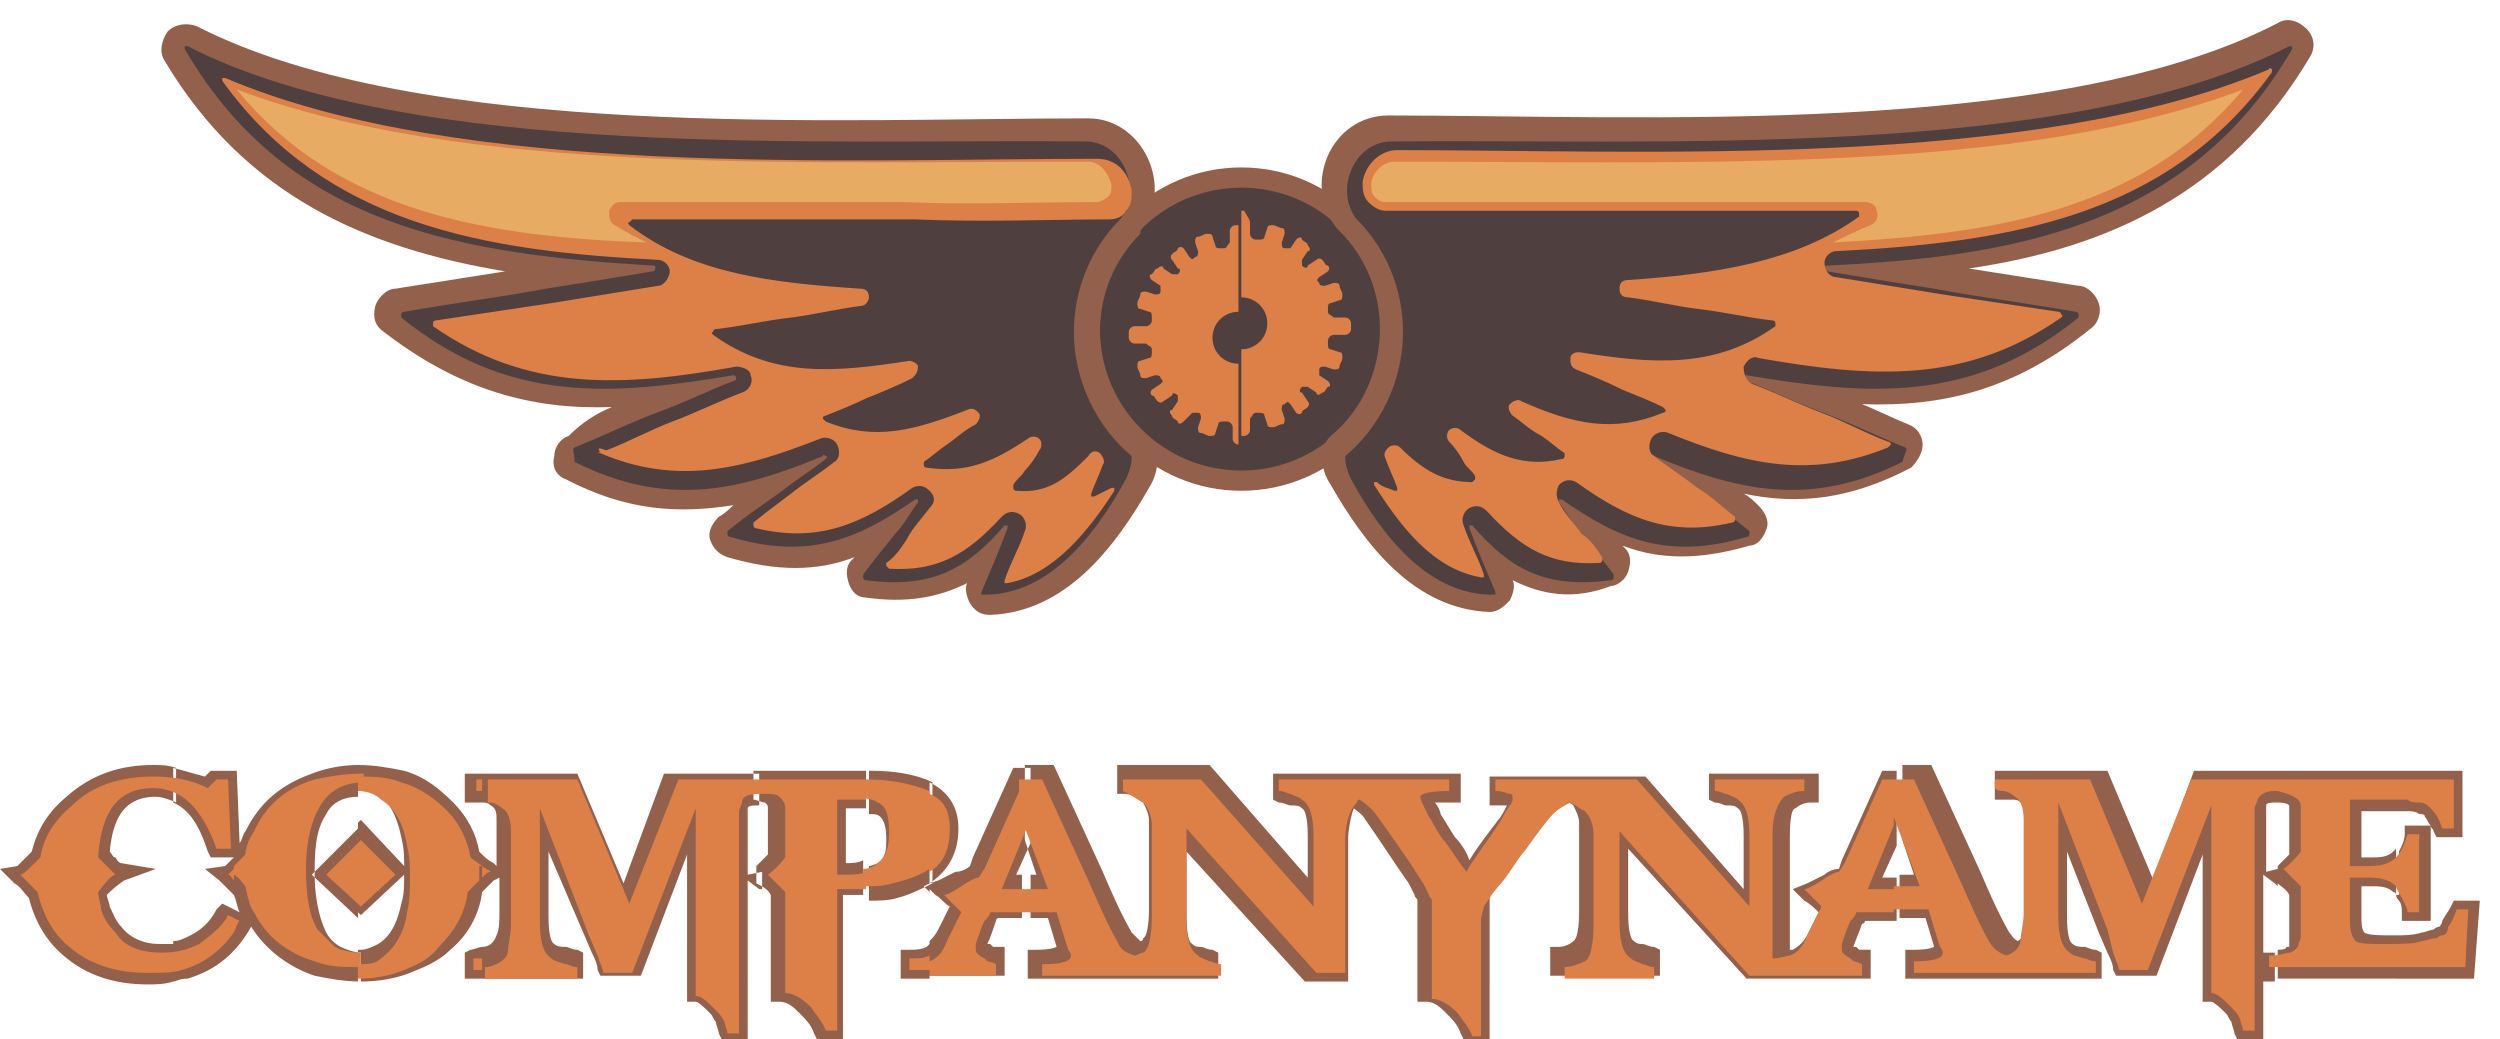 <?xml version="1.0" encoding="utf-8"?>
<!-- Generator: Adobe Illustrator 21.1.0, SVG Export Plug-In . SVG Version: 6.00 Build 0)  -->
<svg version="1.1" xmlns="http://www.w3.org/2000/svg" xmlns:xlink="http://www.w3.org/1999/xlink" x="0px" y="0px"
	 viewBox="0 0 86.6 36" style="enable-background:new 0 0 86.6 36;" xml:space="preserve">
<style type="text/css">
	.st0{fill-rule:evenodd;clip-rule:evenodd;fill:#93604C;}
	.st1{fill-rule:evenodd;clip-rule:evenodd;fill:#4F403F;}
	.st2{fill-rule:evenodd;clip-rule:evenodd;fill:#DD8047;}
	.st3{fill-rule:evenodd;clip-rule:evenodd;fill:#E7AB64;}
	.st4{fill:#DD8047;}
</style>
<g id="Layer_1">
</g>
<g id="Layer_2">
	<circle class="st0" cx="43" cy="11.4" r="5.6"/>
</g>
<g id="Layer_3">
	<circle class="st1" cx="43" cy="11.4" r="4.9"/>
</g>
<g id="Layer_4">
	<path class="st0" d="M21.2,14.1c-2.8,0.1-5.3-0.6-7.9-2.6c-0.3-0.2-0.4-0.5-0.3-0.9c0.1-0.3,0.4-0.6,0.7-0.6
		c1.3-0.2,2.5-0.4,3.8-0.6c-4.8-0.8-9-2.6-11.8-7.3c-0.2-0.3-0.1-0.7,0.1-1c0.3-0.3,0.7-0.3,1-0.2C14.6,4.9,29,4.1,37.7,4.1
		c1.9,0,3,2.4,1.8,3.9c0,0,0,0,0,0.1c-0.9,0.9-1.4,2.1-1.4,3.4c0,1.4,0.6,2.8,1.7,3.7c0.2,0.2,0.3,0.4,0.3,0.7c0,0.3-0.1,0.7-0.3,1
		c-1.2,2.1-2.9,4.3-5.5,4.4c-0.3,0-0.5-0.1-0.7-0.4c-0.1-0.2-0.2-0.5-0.1-0.7c-1,0.5-2.1,0.7-3.5,0.5c-0.3,0-0.5-0.2-0.6-0.5
		c-0.1-0.3-0.1-0.6,0.1-0.8c0,0,0.1-0.1,0.1-0.1c-1.3,0.5-2.7,0.5-4.4,0c-0.3-0.1-0.5-0.3-0.6-0.6c-0.1-0.3,0.1-0.6,0.3-0.8
		c0.2-0.1,0.4-0.3,0.5-0.4c-1.9,0.3-3.7,0.2-5.8-0.9c-0.3-0.1-0.5-0.4-0.4-0.8c0-0.3,0.2-0.6,0.5-0.7C20.2,14.6,20.7,14.3,21.2,14.1
		L21.2,14.1z M52.4,20.1c0.1,0.2,0,0.5-0.1,0.7c-0.2,0.2-0.4,0.4-0.7,0.4c-2.6-0.1-4.3-2.3-5.5-4.4c-0.2-0.3-0.3-0.6-0.3-1
		c0-0.3,0.1-0.5,0.3-0.7c1.1-0.9,1.7-2.3,1.7-3.7c0-1.3-0.5-2.5-1.4-3.4c0,0,0,0-0.1-0.1c-1.2-1.5-0.2-3.9,1.8-3.9
		c8.7,0,23.1,0.8,30.8-3.2c0.3-0.2,0.7-0.1,1,0.2c0.3,0.3,0.3,0.7,0.1,1c-2.8,4.7-7,6.6-11.8,7.3c1.3,0.2,2.5,0.4,3.8,0.6
		c0.3,0,0.6,0.3,0.7,0.6c0.1,0.3,0,0.7-0.3,0.9c-2.6,2.1-5.1,2.7-7.9,2.6c0.5,0.2,1.1,0.5,1.6,0.7c0.3,0.1,0.5,0.4,0.5,0.7
		c0,0.3-0.2,0.6-0.4,0.8c-2.1,1.1-3.9,1.3-5.8,0.9c0.2,0.1,0.4,0.3,0.5,0.4c0.2,0.2,0.4,0.5,0.3,0.8c-0.1,0.3-0.3,0.6-0.6,0.6
		c-1.7,0.5-3.1,0.5-4.4,0c0,0,0.1,0.1,0.1,0.1c0.2,0.2,0.2,0.5,0.1,0.8c-0.1,0.3-0.4,0.5-0.6,0.5C54.5,20.8,53.4,20.6,52.4,20.1z"/>
</g>
<g id="Layer_5">
	<path class="st1" d="M19.9,15.5c1-0.4,2-0.9,3.1-1.3c0.8-0.3,1.6-0.7,2.4-1c0.1,0,0.1-0.1,0.1-0.1c0-0.1-0.1-0.1-0.1-0.1
		c-4.2,0.7-7.8,1-11.5-2c0,0,0-0.1,0-0.1c0,0,0-0.1,0.1-0.1c1.7-0.3,3.3-0.5,4.9-0.8c1.3-0.2,2.5-0.4,3.7-0.6c0.1,0,0.1-0.1,0.1-0.1
		c0-0.1,0-0.1-0.1-0.1C16.1,8.8,10,7.9,6.4,1.7c0,0,0-0.1,0-0.1c0,0,0.1,0,0.1,0c7.8,4,22.2,3.2,31.1,3.3c1.3,0,2,1.7,1.2,2.7
		c0,0,0,0,0,0c-1,1-1.6,2.4-1.6,3.9c0,1.7,0.8,3.3,2,4.3c0,0,0,0.1,0,0.1c0,0.2-0.1,0.5-0.2,0.7c-1.2,2.2-2.8,4-4.9,4
		c0,0-0.1,0-0.1,0c0,0,0-0.1,0-0.1c0.3-0.7,0.6-1.4,0.9-2.2c0,0,0-0.1,0-0.1c0,0-0.1,0-0.1,0c-1.3,1.5-2.5,2.2-4.8,1.9
		c0,0-0.1,0-0.1-0.1c0,0,0-0.1,0-0.1c0.3-0.4,0.7-0.9,1.1-1.4c0.3-0.3,0.5-0.7,0.8-1.1c0,0,0-0.1,0-0.1c0,0-0.1,0-0.1,0
		c-2,1.4-3.7,2.1-6.4,1.3c0,0-0.1,0-0.1-0.1c0,0,0-0.1,0-0.1c0.6-0.5,1.2-0.9,1.9-1.4c0.5-0.4,1-0.7,1.5-1.1c0,0,0.1-0.1,0-0.1
		c0,0-0.1-0.1-0.1,0c-2.9,1.2-5.4,1.8-8.6,0.2C19.9,15.6,19.8,15.6,19.9,15.5C19.8,15.5,19.9,15.5,19.9,15.5L19.9,15.5z M66,15.5
		c-1-0.4-2-0.9-3.1-1.3c-0.8-0.3-1.6-0.7-2.4-1c-0.1,0-0.1-0.1-0.1-0.1c0-0.1,0.1-0.1,0.1-0.1c4.2,0.7,7.8,1,11.5-2c0,0,0-0.1,0-0.1
		c0,0,0-0.1-0.1-0.1c-1.7-0.3-3.3-0.5-4.9-0.8c-1.3-0.2-2.5-0.4-3.7-0.6c-0.1,0-0.1-0.1-0.1-0.1c0-0.1,0-0.1,0.1-0.1
		c6.3-0.3,12.5-1.3,16.1-7.5c0,0,0-0.1,0-0.1c0,0-0.1,0-0.1,0c-7.8,4-22.2,3.2-31.1,3.3c-1.3,0-2,1.7-1.2,2.7c0,0,0,0,0,0
		c1,1,1.6,2.4,1.6,3.9c0,1.7-0.8,3.3-2,4.3c0,0,0,0.1,0,0.1c0,0.2,0.1,0.5,0.2,0.7c1.2,2.2,2.8,4,4.9,4c0,0,0.1,0,0.1,0
		c0,0,0-0.1,0-0.1c-0.3-0.7-0.6-1.4-0.9-2.2c0,0,0-0.1,0-0.1c0,0,0.1,0,0.1,0c1.3,1.5,2.5,2.2,4.8,1.9c0,0,0.1,0,0.1-0.1
		c0,0,0-0.1,0-0.1c-0.3-0.4-0.7-0.9-1.1-1.4c-0.3-0.3-0.5-0.7-0.8-1.1c0,0,0-0.1,0-0.1c0,0,0.1,0,0.1,0c2,1.4,3.7,2.1,6.4,1.3
		c0,0,0.1,0,0.1-0.1c0,0,0-0.1,0-0.1c-0.6-0.5-1.2-0.9-1.9-1.4c-0.5-0.4-1-0.7-1.5-1.1c0,0-0.1-0.1,0-0.1c0,0,0.1-0.1,0.1,0
		c2.9,1.2,5.4,1.8,8.6,0.2C66,15.6,66.1,15.6,66,15.5C66.1,15.5,66,15.5,66,15.5z"/>
</g>
<g id="Layer_6">
	<path class="st2" d="M20.8,15.7c2.6,1.1,4.8,0.6,7.6-0.5c0.2-0.1,0.5,0,0.6,0.2c0.1,0.2,0.1,0.5-0.1,0.6c-0.5,0.4-1,0.7-1.5,1.1
		c-0.4,0.3-0.8,0.6-1.3,1c0,0,0,0.1,0,0.1c0,0,0,0.1,0.1,0.1c2.1,0.5,3.6-0.1,5.4-1.4c0.2-0.1,0.4-0.1,0.6,0.1
		c0.2,0.2,0.2,0.4,0,0.6c-0.3,0.4-0.6,0.7-0.8,1.1c-0.2,0.3-0.4,0.6-0.7,0.8c0,0,0,0.1,0,0.1s0.1,0.1,0.1,0.1
		c1.7,0.1,2.7-0.5,3.9-1.8c0.2-0.2,0.4-0.2,0.6-0.1c0.2,0.1,0.3,0.4,0.2,0.6c-0.2,0.6-0.5,1.1-0.7,1.7c0,0,0,0.1,0,0.1
		c0,0,0.1,0,0.1,0c1.6-0.3,2.8-1.8,3.7-3.2c0,0,0-0.1,0-0.1c0,0-0.1,0-0.1,0c-0.2,0.1-0.4,0.2-0.6,0.3c0,0-0.1,0-0.1,0
		c0,0,0-0.1,0-0.1c0.1-0.3,0.3-0.7,0.4-1c0.1-0.1,0-0.3-0.1-0.4c0,0,0,0,0,0c-0.1-0.1-0.3-0.1-0.4,0.1c-0.8,0.8-1.4,1.3-2.5,1.2
		c0,0-0.1,0-0.1-0.1c0,0,0-0.1,0-0.1c0.1-0.2,0.3-0.3,0.4-0.5c0.2-0.2,0.4-0.5,0.5-0.7c0.1-0.1,0.1-0.3,0-0.4
		c-0.1-0.1-0.3-0.1-0.4,0c-1.2,0.8-2.1,1.2-3.5,1c0,0-0.1,0-0.1-0.1c0,0,0-0.1,0-0.1c0.3-0.2,0.5-0.4,0.8-0.6c0.3-0.2,0.6-0.5,1-0.7
		c0.1-0.1,0.2-0.3,0.1-0.4c-0.1-0.1-0.2-0.2-0.4-0.1c0,0,0,0,0,0c-1.8,0.7-3.2,1.1-4.9,0.4c0,0-0.1-0.1-0.1-0.1c0,0,0-0.1,0.1-0.1
		c0.5-0.2,1-0.4,1.4-0.6c0.5-0.2,1-0.4,1.6-0.7c0.1-0.1,0.2-0.2,0.2-0.4c0,0,0,0,0,0c0-0.1-0.2-0.2-0.3-0.2
		c-2.6,0.4-4.7,0.6-6.8-0.9c0,0-0.1-0.1,0-0.1c0,0,0-0.1,0.1-0.1c0.9-0.1,1.7-0.3,2.6-0.4c0.8-0.1,1.6-0.3,2.4-0.4
		c0.2,0,0.3-0.2,0.3-0.3c0-0.2-0.1-0.3-0.3-0.3c-3-0.2-5.8-0.5-8-2.2c0,0-0.1-0.1,0-0.1c0,0,0.1-0.1,0.1-0.1c3.3,0,6.5,0,9.8,0
		c2.4,0.1,4.7,0,6.7,0c0.3,0,0.5-0.1,0.6-0.3c0.2-0.2,0.2-0.4,0.2-0.7c-0.1-0.6-0.5-1.1-1.2-1.1c-8.6,0-22,0.7-30.2-2.8
		c0,0-0.1,0-0.1,0c0,0,0,0.1,0,0.1c3.6,5,9.1,5.9,15.1,6.2c0.2,0,0.4,0.2,0.4,0.4c0,0.2-0.2,0.5-0.4,0.5c-1.2,0.2-2.5,0.4-3.7,0.6
		c-1.3,0.2-2.7,0.4-4,0.6c0,0-0.1,0-0.1,0.1c0,0,0,0.1,0,0.1c3.3,2.3,6.6,2.1,10.5,1.4c0.2,0,0.5,0.1,0.5,0.3c0.1,0.2,0,0.5-0.3,0.6
		c-0.8,0.3-1.6,0.7-2.4,1c-0.8,0.3-1.5,0.7-2.3,1C20.7,15.5,20.7,15.5,20.8,15.7C20.7,15.6,20.7,15.7,20.8,15.7L20.8,15.7z
		 M50.2,7.3l0.6,0c0.8,0,1.6,0,2.4,0c3.7,0,7.4,0,11.1,0c0,0,0.1,0,0.1,0.1c0,0,0,0.1,0,0.1c-2.2,1.6-5.1,2-8,2.2
		c-0.2,0-0.3,0.1-0.3,0.3c0,0.2,0.1,0.3,0.3,0.3c0.8,0.1,1.6,0.3,2.4,0.4c0.9,0.1,1.7,0.3,2.6,0.4c0,0,0.1,0,0.1,0.1
		c0,0,0,0.1,0,0.1c-2.1,1.5-4.3,1.3-6.8,0.9c-0.2,0-0.3,0.1-0.3,0.2c0,0,0,0,0,0c0,0.2,0,0.3,0.2,0.4c0.5,0.2,1,0.4,1.6,0.7
		c0.5,0.2,1,0.4,1.4,0.6c0,0,0.1,0.1,0.1,0.1c0,0,0,0.1-0.1,0.1c-1.7,0.7-3.1,0.4-4.9-0.4c0,0,0,0,0,0c-0.1-0.1-0.3,0-0.4,0.1
		c-0.1,0.1,0,0.3,0.1,0.4c0.3,0.2,0.6,0.5,1,0.7c0.3,0.2,0.5,0.4,0.8,0.6c0,0,0,0.1,0,0.1c0,0,0,0.1-0.1,0.1c-1.3,0.3-2.3-0.1-3.5-1
		c-0.1-0.1-0.3-0.1-0.4,0c-0.1,0.1-0.1,0.3,0,0.4c0.2,0.2,0.4,0.5,0.5,0.7c0.1,0.2,0.3,0.3,0.4,0.5c0,0,0,0.1,0,0.1
		c0,0-0.1,0.1-0.1,0.1c-1,0-1.7-0.4-2.5-1.2c-0.1-0.1-0.3-0.1-0.4,0c-0.1,0.1-0.2,0.2-0.1,0.4c0.1,0.3,0.3,0.7,0.4,1
		c0,0,0,0.1,0,0.1c0,0-0.1,0-0.1,0c-0.2-0.1-0.4-0.1-0.6-0.3c0,0-0.1,0-0.1,0c0,0,0,0.1,0,0.1c0.9,1.4,2,2.9,3.7,3.2
		c0,0,0.1,0,0.1,0c0,0,0-0.1,0-0.1c-0.2-0.6-0.5-1.1-0.7-1.7c-0.1-0.2,0-0.5,0.2-0.6c0.2-0.1,0.4-0.1,0.6,0.1
		c1.2,1.3,2.2,1.9,3.9,1.8c0,0,0.1,0,0.1-0.1c0,0,0-0.1,0-0.1c-0.2-0.3-0.4-0.6-0.7-0.8c-0.3-0.4-0.6-0.7-0.8-1.1
		c-0.1-0.2-0.1-0.4,0-0.6c0.2-0.2,0.4-0.2,0.6-0.1c1.8,1.3,3.3,1.9,5.4,1.4c0,0,0.1,0,0.1-0.1c0,0,0-0.1,0-0.1
		c-0.4-0.3-0.8-0.7-1.3-1c-0.5-0.4-1-0.7-1.5-1.1c-0.2-0.1-0.2-0.4-0.1-0.6c0.1-0.2,0.4-0.3,0.6-0.2c2.7,1.1,4.9,1.6,7.6,0.5
		c0,0,0.1-0.1,0.1-0.1c0,0,0-0.1-0.1-0.1c-0.8-0.3-1.5-0.7-2.3-1c-0.8-0.3-1.6-0.7-2.4-1c-0.2-0.1-0.3-0.3-0.3-0.6
		c0.1-0.2,0.3-0.4,0.5-0.3c4,0.7,7.2,0.9,10.5-1.4c0,0,0.1-0.1,0-0.1c0,0,0-0.1-0.1-0.1c-1.3-0.2-2.7-0.4-4-0.6
		c-1.2-0.2-2.5-0.4-3.7-0.6c-0.2,0-0.4-0.2-0.4-0.5c0-0.2,0.2-0.4,0.4-0.4c6-0.3,11.5-1.2,15.1-6.2c0,0,0-0.1,0-0.1
		c0,0-0.1-0.1-0.1,0c-8.2,3.5-21.6,2.8-30.2,2.8c-0.6,0-1.1,0.5-1.2,1.1c0,0.2,0,0.5,0.2,0.7c0.2,0.2,0.4,0.3,0.6,0.3
		C48.6,7.3,49.4,7.3,50.2,7.3L50.2,7.3z"/>
</g>
<g id="Layer_7">
	<path class="st3" d="M22.4,8.4C22,8.2,21.6,8,21.3,7.8c-0.2-0.1-0.2-0.3-0.2-0.5c0.1-0.2,0.2-0.3,0.4-0.3c3.3,0,6.5,0,9.8,0
		c2.2,0.1,4.5,0,6.7,0c0.1,0,0.3-0.1,0.4-0.2c0.1-0.1,0.1-0.2,0.1-0.4c-0.1-0.4-0.4-0.8-0.8-0.8c-5,0-9.9,0.1-14.8-0.1
		C18.2,5.3,12.7,4.8,8.2,3.1C11.7,7.4,17,8.2,22.4,8.4L22.4,8.4z M63.5,8.4c5.4-0.3,10.6-1,14.2-5.3c-4.5,1.7-9.9,2.2-14.6,2.4
		c-5,0.2-9.9,0.1-14.8,0.1c-0.4,0-0.8,0.4-0.8,0.8c0,0.1,0,0.3,0.1,0.4c0.1,0.1,0.2,0.2,0.4,0.2c0.8,0,1.6,0,2.4,0l0.4,0v0l0.3,0
		c0.8,0,1.6,0,2.4,0c3.7,0,7.4,0,11.1,0c0.2,0,0.4,0.1,0.4,0.3c0.1,0.2,0,0.4-0.2,0.5C64.3,8,63.9,8.2,63.5,8.4z"/>
</g>
<g id="Layer_8">
	<path class="st2" d="M43.3,7.7l0,0.4c0,0.1,0.1,0.2,0.2,0.2c0,0,0,0,0.1,0c0.1,0,0.2,0,0.2-0.1l0.1-0.3c0-0.1,0.1-0.1,0.2-0.1
		c0.1,0,0.2,0.1,0.3,0.1c0.1,0,0.1,0.1,0.1,0.2l-0.1,0.3c0,0.1,0,0.2,0.1,0.2c0,0,0,0,0,0c0.1,0,0.2,0,0.2,0l0.2-0.3
		c0.1-0.1,0.2-0.1,0.2,0c0.1,0.1,0.2,0.1,0.2,0.2c0.1,0.1,0.1,0.2,0,0.2l-0.2,0.3c0,0.1,0,0.2,0,0.2c0,0,0,0,0,0
		c0.1,0.1,0.2,0.1,0.2,0l0.3-0.2c0.1-0.1,0.2,0,0.2,0c0.1,0.1,0.1,0.2,0.2,0.2c0.1,0.1,0,0.2,0,0.2l-0.3,0.2c-0.1,0.1-0.1,0.1,0,0.2
		c0,0,0,0,0,0c0,0.1,0.1,0.1,0.2,0.1l0.3-0.1c0.1,0,0.2,0,0.2,0.1c0,0.1,0.1,0.2,0.1,0.3c0,0.1,0,0.2-0.1,0.2l-0.3,0.1
		c-0.1,0-0.1,0.1-0.1,0.2c0,0,0,0,0,0.1c0,0.1,0.1,0.1,0.2,0.2l0.4,0c0.1,0,0.2,0.1,0.2,0.2c0,0,0,0.1,0,0.1c0,0,0,0.1,0,0.1
		c0,0.1-0.1,0.2-0.2,0.2l-0.4,0c-0.1,0-0.2,0.1-0.2,0.2c0,0,0,0,0,0.1c0,0.1,0,0.2,0.1,0.2l0.3,0.1c0.1,0,0.1,0.1,0.1,0.2
		c0,0.1-0.1,0.2-0.1,0.3c0,0.1-0.1,0.1-0.2,0.1l-0.3-0.1c-0.1,0-0.2,0-0.2,0.1c0,0,0,0,0,0c0,0.1,0,0.2,0,0.2l0.3,0.2
		c0.1,0.1,0.1,0.2,0,0.2c-0.1,0.1-0.1,0.2-0.2,0.2c-0.1,0.1-0.2,0.1-0.2,0l-0.3-0.2c-0.1,0-0.2,0-0.2,0c0,0,0,0,0,0
		c-0.1,0.1-0.1,0.2,0,0.2l0.2,0.3c0.1,0.1,0,0.2,0,0.2c-0.1,0.1-0.2,0.1-0.2,0.2c-0.1,0.1-0.2,0-0.2,0l-0.2-0.3
		c-0.1-0.1-0.1-0.1-0.2,0c0,0,0,0,0,0c-0.1,0-0.1,0.1-0.1,0.2l0.1,0.3c0,0.1,0,0.2-0.1,0.2c-0.1,0-0.2,0.1-0.3,0.1
		c-0.1,0-0.2,0-0.2-0.1l-0.1-0.3c0-0.1-0.1-0.1-0.2-0.1c0,0,0,0-0.1,0c-0.1,0-0.1,0.1-0.2,0.2l0,0.4c0,0.1-0.1,0.2-0.2,0.2
		c0,0-0.1,0-0.1,0v-3c0.5,0,0.9-0.4,0.9-0.9c0-0.5-0.4-0.9-0.9-0.9v-3c0,0,0.1,0,0.1,0C43.2,7.5,43.3,7.6,43.3,7.7z M43,15.4
		c0,0-0.1,0-0.1,0c-0.1,0-0.2-0.1-0.2-0.2l0-0.4c0-0.1-0.1-0.2-0.2-0.2c0,0,0,0-0.1,0c-0.1,0-0.2,0-0.2,0.1l-0.1,0.3
		c0,0.1-0.1,0.1-0.2,0.1c-0.1,0-0.2-0.1-0.3-0.1c-0.1,0-0.1-0.1-0.1-0.2l0.1-0.3c0-0.1,0-0.2-0.1-0.2c0,0,0,0,0,0
		c-0.1,0-0.2,0-0.2,0L41,14.6c-0.1,0.1-0.2,0.1-0.2,0c-0.1-0.1-0.2-0.1-0.2-0.2c-0.1-0.1-0.1-0.2,0-0.2l0.2-0.3c0-0.1,0-0.2,0-0.2
		c0,0,0,0,0,0c-0.1-0.1-0.2-0.1-0.2,0l-0.3,0.2c-0.1,0.1-0.2,0-0.2,0c-0.1-0.1-0.1-0.2-0.2-0.2c-0.1-0.1,0-0.2,0-0.2l0.3-0.2
		c0.1-0.1,0.1-0.1,0-0.2c0,0,0,0,0,0c0-0.1-0.1-0.1-0.2-0.1l-0.3,0.1c-0.1,0-0.2,0-0.2-0.1c0-0.1-0.1-0.2-0.1-0.3
		c0-0.1,0-0.2,0.1-0.2l0.3-0.1c0.1,0,0.1-0.1,0.1-0.2c0,0,0,0,0-0.1c0-0.1-0.1-0.1-0.2-0.2l-0.4,0c-0.1,0-0.2-0.1-0.2-0.2
		c0,0,0-0.1,0-0.1c0,0,0-0.1,0-0.1c0-0.1,0.1-0.2,0.2-0.2l0.4,0c0.1,0,0.2-0.1,0.2-0.2c0,0,0,0,0-0.1c0-0.1,0-0.2-0.1-0.2l-0.3-0.1
		c-0.1,0-0.1-0.1-0.1-0.2c0-0.1,0.1-0.2,0.1-0.3c0-0.1,0.1-0.1,0.2-0.1l0.3,0.1c0.1,0,0.2,0,0.2-0.1c0,0,0,0,0,0c0-0.1,0-0.2,0-0.2
		l-0.3-0.2c-0.1-0.1-0.1-0.2,0-0.2c0.1-0.1,0.1-0.2,0.2-0.2c0.1-0.1,0.2-0.1,0.2,0l0.3,0.2c0.1,0,0.2,0,0.2,0c0,0,0,0,0,0
		c0.1-0.1,0.1-0.2,0-0.2l-0.2-0.3c-0.1-0.1,0-0.2,0-0.2c0.1-0.1,0.2-0.1,0.2-0.2c0.1-0.1,0.2,0,0.2,0l0.2,0.3c0.1,0.1,0.1,0.1,0.2,0
		c0,0,0,0,0,0c0.1,0,0.1-0.1,0.1-0.2l-0.1-0.3c0-0.1,0-0.2,0.1-0.2c0.1,0,0.2-0.1,0.3-0.1c0.1,0,0.2,0,0.2,0.1l0.1,0.3
		c0,0.1,0.1,0.1,0.2,0.1c0,0,0,0,0.1,0c0.1,0,0.1-0.1,0.2-0.2l0-0.4c0-0.1,0.1-0.2,0.2-0.2c0,0,0.1,0,0.1,0v3
		c-0.5,0-0.9,0.4-0.9,0.9c0,0.5,0.4,0.9,0.9,0.9V15.4z"/>
</g>
<g id="Layer_9">
	<path class="st0" d="M83,33.9v-1.5c0.3,0,0.6,0,0.9-0.1c0.1,0,0.3-0.1,0.4-0.1c0.1-0.1,0.2-0.1,0.2-0.1c0,0,0.1-0.1,0.1-0.2
		c0.1-0.2,0.2-0.3,0.3-0.5l0.1-0.2h0.9l-0.2,2.7H83L83,33.9z M83,31c0,0.1,0.1,0.2,0.1,0.2c0.1,0.1,0.1,0.3,0.1,0.4l0,0.3h1v-3.3
		c0,0.1,0.1,0.1,0.1,0.2l0.1,0.2h0.9v-2.3H83v1.4c0.1,0,0.2,0,0.4,0c0.1,0,0.3,0,0.4,0.1c0.1,0,0.2,0,0.2,0.1
		c0.1,0.1,0.1,0.2,0.2,0.3h-0.9l0,0.3c0,0.2-0.1,0.4-0.2,0.6V31z M83,26.7v1.4c-0.2,0-0.3,0-0.5,0h-0.7v1.6h0.4c0.2,0,0.5,0,0.7-0.2
		c0,0,0,0,0.1-0.1V31c0,0,0-0.1-0.1-0.1c-0.2-0.2-0.5-0.2-0.7-0.2h-0.4v1.1c0,0.1,0,0.4,0.1,0.5c0.1,0.1,0.6,0.1,0.8,0.1
		c0.1,0,0.2,0,0.3,0v1.5h-4.1v-1c0.1,0,0.3,0,0.3-0.1c0,0,0,0,0.1,0c0-0.1,0-0.1,0-0.2V31c-0.1-0.2-0.3-0.3-0.4-0.4V30
		c0.1-0.1,0.3-0.3,0.4-0.4l0-1.5c0-0.1,0-0.1,0-0.2c-0.1-0.1-0.3-0.1-0.4-0.1l0,0v-1.1H83z M78.9,26.7v1.1l-0.1,0
		c-0.1,0-0.3,0-0.3,0.1c0,0,0,0.1,0,0.2v2.1l0.4-0.1l0,0v0.6l-0.1-0.1l-0.4-0.3v2.7l0.1,0c0.1,0,0.2,0,0.3,0v1h-0.4V36h-0.9
		l-0.1-0.2c0-0.1-0.1-0.3-0.1-0.4c-0.1-0.1-0.1-0.2-0.2-0.3c-0.1-0.1-0.4-0.4-0.5-0.4l-0.3,0v-5.1l-1.6,4.2h-1.4l-0.1-0.2
		c0-0.2-0.1-0.4-0.2-0.6l-0.3-0.7l-1.1-2.8v2.2c0,0.2,0,0.9,0.2,1c0.1,0.1,0.3,0.1,0.4,0.1c0.1,0,0.2,0.1,0.4,0.1l0.2,0.1v0.9h-6.8
		v-1l0.3,0c0.1,0,0.5,0,0.7-0.1l-0.3-1h-0.9v-1.5h0.5l-0.4-1.2l0,0.1v-2.7h1l1.7,3.7c0.3,0.7,0.6,1.4,1,2.1c0.1,0.1,0.1,0.2,0.3,0.3
		c0.1-0.1,0.2-0.1,0.2-0.3c0.1-0.2,0.1-0.5,0.1-0.8v-3.2c0-0.2,0-0.4-0.2-0.5c-0.1-0.1-0.2-0.1-0.3-0.1c-0.1,0-0.2,0-0.3,0l-0.3,0
		v-1h3.9l1.6,3.8l1.4-3.8H78.9z M65.7,26.6v2.7l-0.5,1.1h0.5v1.5h-1.1c0,0.1-0.1,0.1-0.1,0.1c-0.1,0.3-0.2,0.5-0.3,0.8c0,0,0,0,0,0
		c0,0,0,0,0,0l0.1,0l0,0c0,0,0,0,0.1,0.1c0,0,0.1,0,0.1,0l0.3,0v1h-4.3l-4.1-4.5v2.2c0,0.2,0,0.9,0.2,1c0.1,0.1,0.2,0.1,0.3,0.1
		c0.1,0,0.2,0.1,0.4,0.1l0.2,0.1v0.9h-3.8v-1l0.3,0c0.2,0,0.4-0.1,0.5-0.2c0.2-0.1,0.2-0.9,0.2-1v-3.1c0-0.2-0.1-0.4-0.2-0.6
		c-0.1-0.1-0.2-0.1-0.3-0.2c-0.1,0.1-0.2,0.1-0.3,0.2c-0.3,0.3-0.7,0.9-1,1.3c-0.3,0.4-0.5,0.8-0.8,1.1c-0.2,0.2-0.4,0.5-0.5,0.8
		c0,0.1,0,0.3,0,0.4V36h-0.9l-0.1-0.2c-0.1-0.3-0.3-0.5-0.5-0.7c-0.2-0.2-0.4-0.4-0.7-0.4l-0.3,0v-3.2c0-0.1,0-0.3,0-0.3
		c0-0.1-0.1-0.1-0.1-0.2l-0.2-0.4c-0.5-0.7-1-1.5-1.5-2.2c-0.1-0.2-0.3-0.3-0.4-0.4c-0.1,0.2-0.2,0.8-0.2,1v5h-1.5l-4.1-4.5v2.2
		c0,0.2,0,0.9,0.2,1c0.1,0.1,0.2,0.1,0.3,0.1c0.1,0,0.2,0.1,0.4,0.1l0.2,0.1v0.9h-6.6v-1l0.3,0c0.1,0,0.5,0,0.7-0.1l-0.3-1h-0.9
		v-1.5h0.5l-0.4-1.2l0,0.1v-2.7h1l1.7,3.7c0.3,0.7,0.6,1.4,1,2.1c0.1,0.1,0.2,0.2,0.3,0.3c0,0,0.1,0,0.1-0.1c0.2-0.1,0.2-0.9,0.2-1
		v-3.1c0-0.2-0.1-0.4-0.2-0.6c-0.2-0.1-0.4-0.3-0.6-0.3l-0.3,0v-1h3.2l3.4,3.9V29c0-0.2,0-0.9-0.2-1c-0.1-0.1-0.2-0.1-0.4-0.1
		c-0.1,0-0.2-0.1-0.4-0.1l-0.2-0.1v-0.9h6.5v1l-0.3,0c-0.1,0-0.4,0-0.6,0c0.1,0.1,0.2,0.3,0.2,0.4c0.2,0.3,0.3,0.5,0.5,0.8
		c0.2,0.2,0.4,0.5,0.5,0.8c0.3-0.5,0.7-1,1-1.4c0.1-0.1,0.2-0.3,0.3-0.5c-0.1,0-0.2,0-0.3,0l-0.3,0v-1H57l3.4,3.9V29
		c0-0.2,0-0.9-0.2-1c-0.1-0.1-0.2-0.1-0.4-0.1c-0.1,0-0.2-0.1-0.4-0.1l-0.2-0.1v-0.9H63v1l-0.3,0c-0.2,0-0.4,0.1-0.5,0.2
		C62,28,62,28.8,62,29v3.9c0,0,0.1,0,0.1,0c0.2-0.1,0.4-0.3,0.5-0.5l0.4-0.8c-0.1-0.1-0.3-0.3-0.5-0.4l-0.4-0.4l0.5-0.2
		c0.2-0.1,0.4-0.2,0.6-0.3c0.1-0.1,0.3-0.2,0.5-0.2l0.1-0.3l1.4-3.1H65.7z M32.2,27.1c0.6,0.3,1,0.8,1,1.6c0,0.9-0.4,1.5-1,1.9V27.1
		L32.2,27.1z M35.6,26.6h-0.5l-1.4,3.1L33.6,30c-0.1,0.1-0.3,0.2-0.5,0.2c-0.2,0.1-0.4,0.2-0.6,0.3l-0.3,0.1v0.2l0.2,0.2
		c0.2,0.1,0.3,0.3,0.5,0.4l-0.4,0.8c-0.1,0.2-0.2,0.3-0.3,0.4v1.2h2.6v-1l-0.3,0c0,0-0.1,0-0.1,0c0,0,0,0-0.1-0.1l0,0l-0.1,0
		c0,0,0,0,0,0c0,0,0,0,0,0c0.1-0.2,0.2-0.5,0.3-0.8c0,0,0-0.1,0.1-0.1h1.1v-1.5h-0.5l0.5-1.1V26.6z M30,26.7h0.2
		c0.7,0,1.5,0.1,2.1,0.4v3.5c-0.4,0.2-0.8,0.4-1.2,0.5c-0.3,0.1-0.7,0.1-1,0.1v-1.2c0.1,0,0.3-0.1,0.3-0.1c0.3-0.2,0.3-0.5,0.3-0.8
		c0-0.2,0-0.6-0.2-0.8c-0.1-0.1-0.2-0.1-0.4-0.1V26.7L30,26.7z M32.2,30.6L32,30.7l0.2,0.2V30.6L32.2,30.6z M32.2,32.7v1.2h-1v-1
		l0.3,0c0.2,0,0.4,0,0.6-0.1C32.1,32.8,32.2,32.7,32.2,32.7z M26.4,26.7H30V28c-0.2,0-0.4,0-0.6,0h-0.1v1.9c0.2,0,0.4,0,0.6-0.1v1.2
		c-0.1,0-0.3,0-0.4,0h-0.3V36h-0.9l-0.1-0.2c-0.1-0.3-0.3-0.5-0.5-0.7c-0.2-0.2-0.4-0.4-0.7-0.4l-0.3,0V31c-0.1-0.2-0.3-0.3-0.5-0.4
		V30l0,0c0.1-0.1,0.3-0.3,0.4-0.4V28c0-0.1,0-0.1-0.1-0.2c-0.1,0-0.3-0.1-0.4-0.1l0,0V26.7z M12.4,26.5L12.4,26.5
		c0.6,0,1.1,0.1,1.6,0.2c0.7,0.2,1.2,0.6,1.7,1.1c0.5,0.5,0.8,1.1,0.9,1.7c0.2,0.2,0.3,0.3,0.5,0.4l0.1,0.1v-1.6
		c0-0.2,0-0.4-0.2-0.5c-0.1-0.1-0.2-0.1-0.3-0.1c-0.1,0-0.2,0-0.3,0l-0.3,0v-1h3.9l1.6,3.8l1.4-3.8h3.3v1.1l-0.1,0
		c-0.1,0-0.3,0-0.3,0.1c0,0,0,0.1,0,0.2v2.1l0.5-0.1v0.6l-0.1,0l-0.4-0.3V36H25l-0.1-0.2c0-0.1-0.1-0.3-0.1-0.4
		c-0.1-0.1-0.1-0.2-0.2-0.3c-0.1-0.1-0.4-0.4-0.5-0.4l-0.3,0v-5.1l-1.6,4.2h-1.4l-0.1-0.2c0-0.2-0.1-0.4-0.2-0.6l-0.3-0.7L19,29.5
		v2.2c0,0.2,0,0.9,0.2,1c0.1,0.1,0.3,0.1,0.4,0.1c0.1,0,0.2,0.1,0.4,0.1l0.2,0.1v0.9h-4.1V33l0.2-0.1c0.1,0,0.3-0.1,0.4-0.1
		c0.2,0,0.4-0.1,0.5-0.4c0.1-0.2,0.1-0.5,0.1-0.8v-1.2l-0.2,0.1c-0.1,0.1-0.3,0.3-0.4,0.4c-0.1,0.8-0.5,1.5-1.1,2
		c-0.4,0.4-0.9,0.6-1.4,0.8c-0.5,0.2-1.1,0.3-1.7,0.3l-0.1,0v-1.1l0.1,0c0.2,0,0.4-0.1,0.6-0.2c0.5-0.3,0.7-0.9,0.8-1.4
		c0.1-0.3,0.1-0.6,0.1-1l-1.5,1.4l-0.1-0.1v-3.1l0.1-0.1l1.5,1.6c0-0.3,0-0.6-0.1-1c-0.1-0.5-0.3-1.1-0.7-1.4
		c-0.2-0.1-0.4-0.2-0.7-0.2l-0.1,0V26.5z M8.3,29.2c0.1-0.1,0.1-0.3,0.2-0.4c0.5-1,1.2-1.6,2.3-2c0.5-0.2,1.1-0.3,1.6-0.3v1.1
		c-0.5,0-0.9,0.2-1.1,0.6c-0.4,0.6-0.4,1.4-0.4,2.1c0,0.6,0.1,1.4,0.4,2c0.1,0.2,0.3,0.4,0.5,0.5c0.2,0.1,0.5,0.2,0.7,0.2V34
		c-0.6,0-1.1-0.1-1.6-0.2c-0.9-0.3-1.7-0.9-2.2-1.7l0,0c-0.5,0.9-1.2,1.5-2.2,1.8C6.2,33.9,6.1,34,6,34v-1.4c0.2,0,0.4-0.1,0.6-0.2
		c0.4-0.2,0.7-0.5,0.9-0.9l0.2-0.2l0.6,0.3c-0.1-0.2-0.1-0.4-0.2-0.6c-0.2-0.2-0.3-0.3-0.5-0.5l-0.5-0.4L7.8,30
		c0.1-0.1,0.2-0.2,0.3-0.3H7.3l-0.1-0.2C7,28.9,6.7,28.1,6,27.8v-1.2c0.4,0.1,0.7,0.2,1.1,0.3l0.2-0.2h0.9L8.3,29.2L8.3,29.2z
		 M12.4,28.7l-1.6,1.6l1.6,1.5V28.7z M6,34c-0.3,0.1-0.6,0.1-0.9,0.1c-1.1,0-2.1-0.3-2.9-1c-0.6-0.5-1-1.2-1.2-2
		c-0.2-0.2-0.3-0.4-0.5-0.5L0,30.1L0.6,30c0.1-0.1,0.3-0.3,0.5-0.5c0.2-0.8,0.6-1.4,1.2-1.9c0.9-0.8,1.9-1.1,3-1.1
		c0.3,0,0.5,0,0.8,0.1v1.2c-0.2-0.1-0.5-0.2-0.7-0.2c-1.2,0-1.5,0.9-1.6,1.9c0.1,0.1,0.1,0.2,0.2,0.2c0,0,0.1,0.2,0.2,0.2l1.2,0.2
		l-1.1,0.4C4,30.7,3.8,30.9,3.7,31c0,0.1,0.1,0.3,0.1,0.4c0.1,0.2,0.2,0.5,0.4,0.7c0.3,0.4,0.8,0.6,1.3,0.6c0.2,0,0.3,0,0.5,0V34z"
		/>
</g>
<g id="Layer_10">
	<path class="st4" d="M65.6,31.5v-0.8h0.9l-0.9-2.4l-0.1,0.2V27h0.8l1.6,3.5c0.4,0.9,0.7,1.6,1,2.1c0.1,0.2,0.3,0.4,0.6,0.5
		c0.3-0.1,0.5-0.3,0.5-0.6c0-0.2,0.1-0.5,0.1-0.9v-3.2c0-0.4-0.1-0.7-0.3-0.8c-0.1-0.1-0.3-0.2-0.4-0.2c-0.1,0-0.2,0-0.3-0.1V27h3.3
		l1.8,4.3l1.7-4.3h2.7h0.6H85v1.7h-0.4c-0.1-0.3-0.2-0.5-0.4-0.7c-0.1-0.1-0.2-0.2-0.4-0.2c-0.1,0-0.3,0-0.4-0.1c-0.1,0-0.4,0-0.9,0
		h-1.1V30h0.7c0.4,0,0.7-0.1,0.9-0.3c0.2-0.2,0.3-0.5,0.4-0.8h0.4v2.7h-0.4c0-0.1-0.1-0.3-0.2-0.5c-0.1-0.2-0.2-0.3-0.2-0.4
		c-0.2-0.2-0.5-0.3-0.9-0.3h-0.7v1.5c0,0.4,0.1,0.6,0.2,0.7c0.1,0.1,0.5,0.1,1,0.1c0.6,0,1,0,1.3-0.1c0.1,0,0.3-0.1,0.5-0.1
		c0,0,0.1-0.1,0.2-0.1c0.1,0,0.2-0.1,0.2-0.3c0.1-0.1,0.2-0.3,0.3-0.6h0.4l-0.1,2h-6.8v-0.4c0.4,0,0.6-0.1,0.7-0.1
		c0.1,0,0.2-0.1,0.3-0.2c0,0,0-0.1,0.1-0.3v-1.8c-0.2-0.2-0.4-0.4-0.6-0.6c0,0,0.3-0.2,0.6-0.6V28c0-0.1,0-0.2-0.1-0.3
		c-0.1-0.1-0.3-0.2-0.7-0.3l-0.1,0c-0.3,0-0.5,0.1-0.6,0.3c0,0.1-0.1,0.2-0.1,0.3v7.7h-0.4c0-0.1-0.1-0.3-0.1-0.4
		c-0.1-0.2-0.2-0.3-0.3-0.4c-0.3-0.3-0.5-0.5-0.7-0.5v-6.5l-2.2,5.7h-1c0-0.1-0.1-0.3-0.2-0.6L73,32.2l-1.7-4.4v3.9
		c0,0.7,0.1,1.1,0.4,1.3c0.1,0.1,0.2,0.1,0.5,0.2c0.1,0,0.2,0.1,0.4,0.1v0.4h-2.3H69h-2.7v-0.4c0.7,0,1-0.1,1-0.3c0,0,0-0.1-0.1-0.2
		l-0.4-1.3H65.6z M65.6,27v1.6l-0.9,2.2h0.9v0.8h-1.3c0,0.1-0.1,0.2-0.2,0.3c-0.1,0.2-0.2,0.5-0.3,0.8c0,0.1,0,0.1,0,0.2
		c0,0.1,0.1,0.2,0.3,0.3c0,0,0,0,0.1,0.1c0,0,0.1,0,0.3,0.1v0.4h-2.9h-0.1h-0.9l-4.5-5v3.1c0,0.7,0.1,1.1,0.4,1.3
		c0.1,0.1,0.2,0.1,0.4,0.2c0.1,0,0.2,0.1,0.4,0.1v0.4h-3.1v-0.4c0.2,0,0.5-0.1,0.7-0.2c0.2-0.1,0.3-0.6,0.3-1.3v-3.1
		c0-0.3-0.1-0.6-0.3-0.8c-0.2-0.1-0.3-0.2-0.5-0.3c-0.2,0.1-0.4,0.2-0.6,0.4c-0.2,0.2-0.5,0.6-1,1.3c-0.2,0.2-0.4,0.6-0.8,1.1
		c-0.2,0.2-0.4,0.5-0.6,0.8c0,0.1-0.1,0.3-0.1,0.5v4H51c-0.1-0.3-0.3-0.5-0.5-0.8c-0.3-0.3-0.6-0.5-0.9-0.5v-2.9c0-0.2,0-0.4,0-0.5
		c0-0.1-0.1-0.1-0.1-0.2l-0.2-0.4c-0.5-0.8-1-1.5-1.5-2.2c-0.2-0.3-0.4-0.5-0.7-0.7c0,0-0.1,0-0.1,0.1c-0.2,0.2-0.4,0.6-0.4,1.3v4.6
		h-1l-4.5-5v3.1c0,0.7,0.1,1.1,0.4,1.3c0.1,0.1,0.2,0.1,0.4,0.2c0.1,0,0.2,0.1,0.4,0.1v0.4H40h-1h-2.9v-0.4c0.7,0,1-0.1,1-0.3
		c0,0,0-0.1-0.1-0.2l-0.4-1.3h-1.2v-0.8h0.9l-0.9-2.4l-0.1,0.2V27h0.8l1.6,3.5c0.4,0.9,0.7,1.6,1,2.1c0.1,0.3,0.3,0.4,0.6,0.5
		c0.1,0,0.2-0.1,0.3-0.1c0.2-0.1,0.3-0.6,0.3-1.3v-3.1c0-0.3-0.1-0.6-0.3-0.8c-0.3-0.2-0.5-0.3-0.7-0.4V27h2.7l3.9,4.4V29
		c0-0.7-0.1-1.1-0.4-1.3c-0.1-0.1-0.2-0.1-0.4-0.2c-0.1,0-0.2-0.1-0.4-0.1V27h1.9h1.3h2.7v0.4c-0.7,0-1,0.1-1,0.2
		c0,0.1,0.1,0.3,0.3,0.7c0.1,0.1,0.2,0.4,0.5,0.8c0.2,0.2,0.4,0.6,0.8,1.1c0.2-0.4,0.7-1,1.2-1.8c0.2-0.4,0.4-0.6,0.4-0.7
		c0-0.1,0-0.2-0.1-0.2c-0.1,0-0.2-0.1-0.5-0.1V27h2.2h0.5h2.2l3.9,4.4V29c0-0.7-0.1-1.1-0.4-1.3c-0.1-0.1-0.2-0.1-0.4-0.2
		c-0.1,0-0.2-0.1-0.4-0.1V27h3.1v0.4c-0.3,0-0.5,0.1-0.7,0.2c-0.2,0.2-0.4,0.6-0.4,1.3v4.3c0.3,0,0.5-0.1,0.6-0.1
		c0.3-0.1,0.5-0.4,0.6-0.7l0.5-1c-0.2-0.2-0.4-0.4-0.6-0.6c0.1,0,0.3-0.1,0.6-0.3c0.3-0.2,0.5-0.3,0.6-0.3l0.2-0.3l1.3-2.9H65.6z
		 M35.6,27v1.6l-0.9,2.2h0.9v0.8h-1.3c0,0.1-0.1,0.2-0.2,0.3c-0.1,0.2-0.2,0.5-0.3,0.8c0,0.1,0,0.1,0,0.2c0,0.1,0.1,0.2,0.3,0.3
		c0,0,0,0,0.1,0.1c0,0,0.1,0,0.3,0.1v0.4h-2.3v-0.5l0,0c0.3-0.1,0.5-0.4,0.6-0.7l0.5-1c-0.2-0.2-0.4-0.4-0.6-0.6
		c0.1,0,0.3-0.1,0.6-0.3c0.3-0.2,0.5-0.3,0.6-0.3l0.2-0.3l1.3-2.9H35.6L35.6,27z M32.2,30.2c0.5-0.3,0.7-0.8,0.7-1.5
		c0-0.6-0.2-1-0.7-1.2V30.2z M32.2,27.4v2.7c-0.3,0.2-0.8,0.4-1.3,0.5c-0.3,0.1-0.6,0.1-1,0.1v-0.6c0.2,0,0.4-0.1,0.5-0.2
		c0.3-0.2,0.4-0.6,0.4-1.1c0-0.5-0.1-0.9-0.4-1c-0.1-0.1-0.3-0.1-0.6-0.2V27h0.2C31,27,31.7,27.2,32.2,27.4L32.2,27.4z M32.2,33.1
		v0.5h-0.7v-0.4C31.8,33.2,32,33.2,32.2,33.1z M30,27v0.7c-0.2,0-0.3,0-0.6,0H29v2.6h0.2c0.3,0,0.6,0,0.8-0.1v0.6
		c-0.1,0-0.3,0-0.4,0H29v4.9h-0.4c-0.1-0.3-0.3-0.5-0.5-0.8c-0.3-0.3-0.6-0.5-0.9-0.5v-3.5c-0.2-0.2-0.4-0.4-0.6-0.6
		c0,0,0.3-0.2,0.6-0.6V28c0-0.2-0.1-0.3-0.2-0.4c-0.1-0.1-0.3-0.1-0.5-0.1l-0.2,0c-0.4,0-0.6,0.1-0.6,0.3c0,0.1-0.1,0.2-0.1,0.3v7.7
		h-0.4c0-0.1-0.1-0.3-0.1-0.4c-0.1-0.2-0.2-0.3-0.3-0.4c-0.3-0.3-0.5-0.5-0.7-0.5v-6.5l-2.2,5.7h-1c0-0.1-0.1-0.3-0.2-0.6l-0.3-0.7
		l-1.7-4.4v3.9c0,0.7,0.1,1.1,0.4,1.3c0.1,0.1,0.2,0.1,0.5,0.2c0.1,0,0.2,0.1,0.4,0.1v0.4h-3.2v-0.4l0.1,0c0.4-0.1,0.7-0.3,0.7-0.6
		c0-0.2,0.1-0.5,0.1-0.9v-3.2c0-0.4-0.1-0.7-0.3-0.8c-0.1-0.1-0.3-0.2-0.4-0.2c0,0-0.1,0-0.1,0V27h3.1l1.8,4.3l1.7-4.3h2.8h0.5H30
		L30,27z M16.7,30.4c0.1-0.1,0.2-0.2,0.3-0.2c-0.1-0.1-0.2-0.1-0.3-0.2V30.4z M16.7,27v0.4c-0.1,0-0.1,0-0.2,0V27H16.7L16.7,27z
		 M16.7,30c-0.1-0.1-0.3-0.2-0.4-0.3c-0.1-0.6-0.4-1.2-0.8-1.6c-0.4-0.4-0.9-0.8-1.6-1c-0.5-0.2-1-0.2-1.5-0.2h0v0.5h0
		c0.3,0,0.6,0.1,0.8,0.3c0.5,0.3,0.8,0.9,0.9,1.6c0.1,0.4,0.1,0.7,0.1,1.1c0,0.4,0,0.8-0.1,1.2c-0.1,0.8-0.5,1.3-0.9,1.6
		c-0.2,0.2-0.5,0.2-0.8,0.2l0,0v0.5h0c0.6,0,1.1-0.1,1.6-0.3c0.5-0.2,0.9-0.4,1.2-0.8c0.5-0.5,0.9-1.1,1-1.9
		c0.2-0.2,0.3-0.3,0.4-0.4V30L16.7,30z M16.7,33.2v0.4h-0.3v-0.4C16.5,33.2,16.6,33.2,16.7,33.2L16.7,33.2z M12.5,31.4v-2.3l0,0
		l1.2,1.2L12.5,31.4L12.5,31.4z M8.3,31.9c-0.1,0.1-0.1,0.2-0.2,0.4v-0.5L8.3,31.9L8.3,31.9z M12.5,26.8c-0.6,0-1.1,0.1-1.6,0.2
		c-1,0.3-1.7,0.9-2.1,1.8c-0.2,0.3-0.3,0.6-0.3,0.8c-0.2,0.2-0.3,0.3-0.4,0.4v0.3c0.2,0.1,0.3,0.3,0.4,0.4c0.1,0.5,0.2,0.8,0.3,0.9
		c0.4,0.8,1.1,1.4,2.1,1.7c0.5,0.2,1,0.2,1.6,0.2v-0.5c-0.4,0-0.7-0.1-0.9-0.2c-0.2-0.2-0.4-0.4-0.6-0.6c-0.3-0.5-0.4-1.2-0.4-2.1
		c0-1,0.2-1.7,0.5-2.2c0.3-0.5,0.8-0.8,1.5-0.8V26.8L12.5,26.8z M12.5,29.1v2.3l-1.2-1.1L12.5,29.1z M8.1,32.3
		c-0.5,0.7-1.1,1.1-1.8,1.3c-0.3,0.1-0.7,0.1-1.2,0.1c-1.1,0-2-0.3-2.7-0.9c-0.6-0.5-0.9-1.1-1.1-1.9c-0.2-0.2-0.4-0.4-0.6-0.6
		c0.1,0,0.3-0.2,0.7-0.6c0.1-0.7,0.5-1.3,1.1-1.8c0.7-0.7,1.7-1,2.8-1c0.7,0,1.3,0.1,1.9,0.4L7.5,27h0.4L8,29.4H7.5
		c-0.5-1.4-1.2-2.1-2.2-2.1c-1.2,0-1.8,0.8-1.9,2.4c0.1,0.1,0.2,0.2,0.3,0.3c0.2,0.2,0.3,0.3,0.3,0.3c-0.1,0-0.3,0.2-0.6,0.6
		c0,0.2,0.1,0.4,0.1,0.6c0.1,0.3,0.2,0.5,0.5,0.8C4.3,32.8,4.9,33,5.6,33c0.5,0,0.9-0.1,1.3-0.3c0.4-0.3,0.8-0.6,1-1l0.2,0.1V32.3
		L8.1,32.3z M8.1,30.1c-0.1,0.1-0.2,0.2-0.2,0.2C8,30.3,8,30.4,8.1,30.5V30.1z"/>
</g>
</svg>
